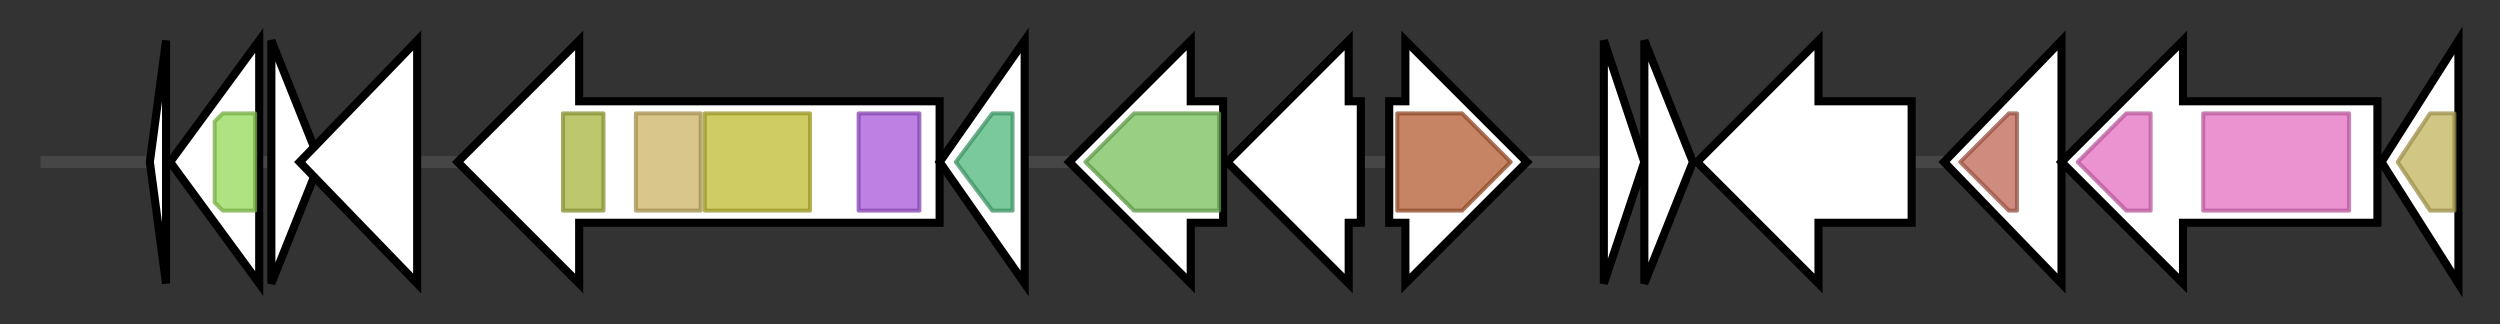 <svg version="1.1" baseProfile="full" xmlns="http://www.w3.org/2000/svg" width="617.267" height="80">
	<rect width="100%" height="100%" fill="#333333" stroke="none"/>
	<g>
		<line x1="10" y1="40.0" x2="607.267" y2="40.0" style="stroke:rgb(70,70,70); stroke-width:3 "/>
		<g>
			<title> (ctg2489_6)</title>
			<polygon class=" (ctg2489_6)" points="37,40 41,10 41,70" fill="rgb(255,255,255)" fill-opacity="1.0" stroke="rgb(0,0,0)" stroke-width="2"  />
		</g>
		<g>
			<title> (ctg2489_7)</title>
			<polygon class=" (ctg2489_7)" points="42,40 64,10 64,70" fill="rgb(255,255,255)" fill-opacity="1.0" stroke="rgb(0,0,0)" stroke-width="2"  />
			<g>
				<title>MmlI (PF09448)
"Methylmuconolactone methyl-isomerase"</title>
				<polygon class="PF09448" points="53,30 55,28 63,28 63,52 55,52 53,50" stroke-linejoin="round" width="10" height="24" fill="rgb(148,216,86)" stroke="rgb(118,172,68)" stroke-width="1" opacity="0.75" />
			</g>
		</g>
		<g>
			<title> (ctg2489_8)</title>
			<polygon class=" (ctg2489_8)" points="67,10 79,40 67,70" fill="rgb(255,255,255)" fill-opacity="1.0" stroke="rgb(0,0,0)" stroke-width="2"  />
		</g>
		<g>
			<title> (ctg2489_9)</title>
			<polygon class=" (ctg2489_9)" points="74,40 103,10 103,70" fill="rgb(255,255,255)" fill-opacity="1.0" stroke="rgb(0,0,0)" stroke-width="2"  />
		</g>
		<g>
			<title> (ctg2489_10)</title>
			<polygon class=" (ctg2489_10)" points="232,25 143,25 143,10 113,40 143,70 143,55 232,55" fill="rgb(255,255,255)" fill-opacity="1.0" stroke="rgb(0,0,0)" stroke-width="2"  />
			<g>
				<title>HHH_6 (PF14579)
"Helix-hairpin-helix motif"</title>
				<rect class="PF14579" x="139" y="28" stroke-linejoin="round" width="10" height="24" fill="rgb(166,180,62)" stroke="rgb(132,144,49)" stroke-width="1" opacity="0.75" />
			</g>
			<g>
				<title>DNA_pol3_finger (PF17657)
"Bacterial DNA polymerase III alpha subunit finger domain"</title>
				<rect class="PF17657" x="157" y="28" stroke-linejoin="round" width="16" height="24" fill="rgb(204,179,99)" stroke="rgb(163,143,79)" stroke-width="1" opacity="0.75" />
			</g>
			<g>
				<title>DNA_pol3_alpha (PF07733)
"Bacterial DNA polymerase III alpha NTPase domain"</title>
				<rect class="PF07733" x="174" y="28" stroke-linejoin="round" width="26" height="24" fill="rgb(190,187,47)" stroke="rgb(152,149,37)" stroke-width="1" opacity="0.75" />
			</g>
			<g>
				<title>PHP (PF02811)
"PHP domain"</title>
				<rect class="PF02811" x="212" y="28" stroke-linejoin="round" width="15" height="24" fill="rgb(167,87,219)" stroke="rgb(133,69,175)" stroke-width="1" opacity="0.75" />
			</g>
		</g>
		<g>
			<title> (ctg2489_11)</title>
			<polygon class=" (ctg2489_11)" points="232,40 253,10 253,70" fill="rgb(255,255,255)" fill-opacity="1.0" stroke="rgb(0,0,0)" stroke-width="2"  />
			<g>
				<title>RNase_HII (PF01351)
"Ribonuclease HII"</title>
				<polygon class="PF01351" points="236,40 245,28 250,28 250,52 245,52" stroke-linejoin="round" width="17" height="24" fill="rgb(76,183,124)" stroke="rgb(60,146,99)" stroke-width="1" opacity="0.75" />
			</g>
		</g>
		<g>
			<title> (ctg2489_12)</title>
			<polygon class=" (ctg2489_12)" points="302,25 294,25 294,10 264,40 294,70 294,55 302,55" fill="rgb(255,255,255)" fill-opacity="1.0" stroke="rgb(0,0,0)" stroke-width="2"  />
			<g>
				<title>LpxB (PF02684)
"Lipid-A-disaccharide synthetase"</title>
				<polygon class="PF02684" points="268,40 280,28 301,28 301,52 280,52" stroke-linejoin="round" width="37" height="24" fill="rgb(117,191,89)" stroke="rgb(93,152,71)" stroke-width="1" opacity="0.75" />
			</g>
		</g>
		<g>
			<title> (ctg2489_13)</title>
			<polygon class=" (ctg2489_13)" points="336,25 333,25 333,10 303,40 333,70 333,55 336,55" fill="rgb(255,255,255)" fill-opacity="1.0" stroke="rgb(0,0,0)" stroke-width="2"  />
		</g>
		<g>
			<title> (ctg2489_14)</title>
			<polygon class=" (ctg2489_14)" points="343,25 347,25 347,10 377,40 347,70 347,55 343,55" fill="rgb(255,255,255)" fill-opacity="1.0" stroke="rgb(0,0,0)" stroke-width="2"  />
			<g>
				<title>SQS_PSY (PF00494)
"Squalene/phytoene synthase"</title>
				<polygon class="PF00494" points="345,28 361,28 373,40 361,52 345,52" stroke-linejoin="round" width="29" height="24" fill="rgb(178,91,49)" stroke="rgb(142,72,39)" stroke-width="1" opacity="0.75" />
			</g>
		</g>
		<g>
			<title> (ctg2489_15)</title>
			<polygon class=" (ctg2489_15)" points="396,10 406,40 396,70" fill="rgb(255,255,255)" fill-opacity="1.0" stroke="rgb(0,0,0)" stroke-width="2"  />
		</g>
		<g>
			<title> (ctg2489_16)</title>
			<polygon class=" (ctg2489_16)" points="406,10 418,40 406,70" fill="rgb(255,255,255)" fill-opacity="1.0" stroke="rgb(0,0,0)" stroke-width="2"  />
		</g>
		<g>
			<title> (ctg2489_17)</title>
			<polygon class=" (ctg2489_17)" points="472,25 449,25 449,10 419,40 449,70 449,55 472,55" fill="rgb(255,255,255)" fill-opacity="1.0" stroke="rgb(0,0,0)" stroke-width="2"  />
		</g>
		<g>
			<title> (ctg2489_18)</title>
			<polygon class=" (ctg2489_18)" points="480,40 509,10 509,70" fill="rgb(255,255,255)" fill-opacity="1.0" stroke="rgb(0,0,0)" stroke-width="2"  />
			<g>
				<title>LolA_like (PF17131)
"Outer membrane lipoprotein-sorting protein"</title>
				<polygon class="PF17131" points="484,40 496,28 498,28 498,52 496,52" stroke-linejoin="round" width="18" height="24" fill="rgb(189,100,83)" stroke="rgb(151,80,66)" stroke-width="1" opacity="0.75" />
			</g>
		</g>
		<g>
			<title> (ctg2489_19)</title>
			<polygon class=" (ctg2489_19)" points="587,25 539,25 539,10 509,40 539,70 539,55 587,55" fill="rgb(255,255,255)" fill-opacity="1.0" stroke="rgb(0,0,0)" stroke-width="2"  />
			<g>
				<title>MMPL (PF03176)
"MMPL family"</title>
				<polygon class="PF03176" points="513,40 525,28 531,28 531,52 525,52" stroke-linejoin="round" width="22" height="24" fill="rgb(228,109,193)" stroke="rgb(182,87,154)" stroke-width="1" opacity="0.75" />
			</g>
			<g>
				<title>MMPL (PF03176)
"MMPL family"</title>
				<rect class="PF03176" x="544" y="28" stroke-linejoin="round" width="36" height="24" fill="rgb(228,109,193)" stroke="rgb(182,87,154)" stroke-width="1" opacity="0.75" />
			</g>
		</g>
		<g>
			<title> (ctg2489_20)</title>
			<polygon class=" (ctg2489_20)" points="588,40 607,10 607,70" fill="rgb(255,255,255)" fill-opacity="1.0" stroke="rgb(0,0,0)" stroke-width="2"  />
			<g>
				<title>DUF2236 (PF09995)
"Uncharacterized protein conserved in bacteria (DUF2236)"</title>
				<polygon class="PF09995" points="592,40 600,28 606,28 606,52 600,52" stroke-linejoin="round" width="15" height="24" fill="rgb(194,179,92)" stroke="rgb(155,143,73)" stroke-width="1" opacity="0.75" />
			</g>
		</g>
	</g>
</svg>
